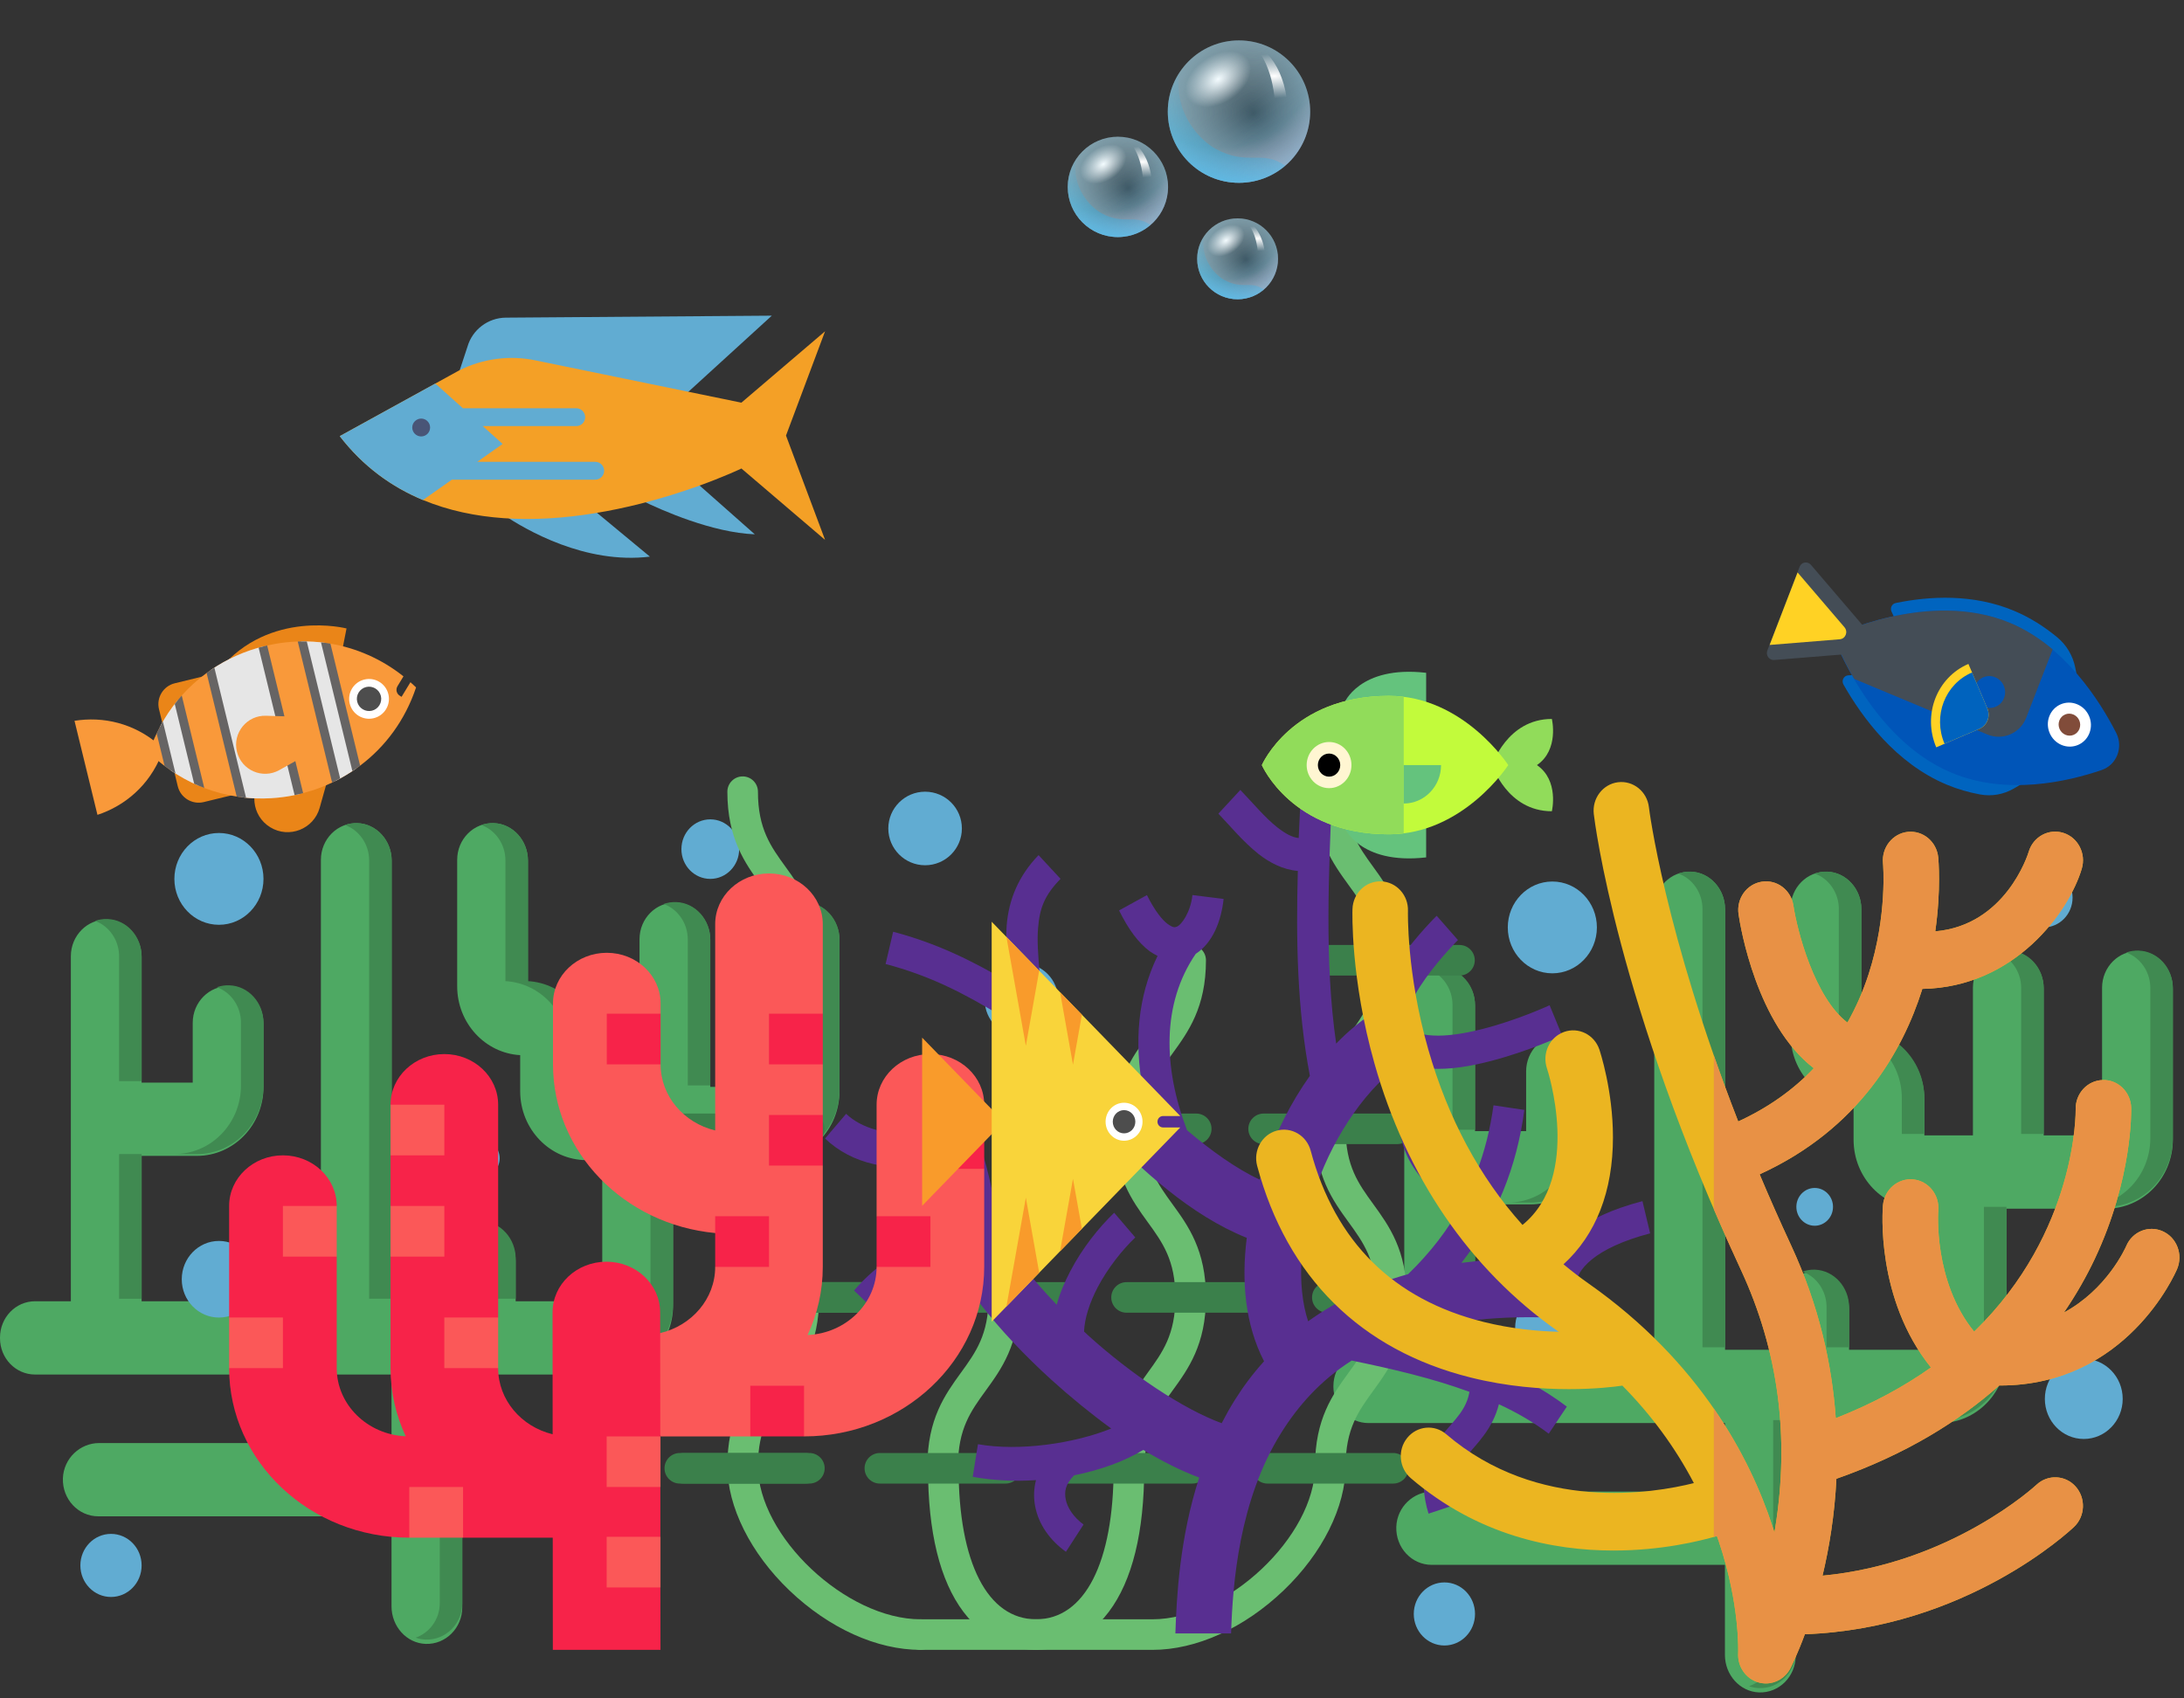 <svg width="45" height="35" viewBox="0 0 45 35" fill="none" xmlns="http://www.w3.org/2000/svg">
<rect x="0" y="0" width="45" height="35" fill="#333333" stroke="none"/>
<path d="M0 27.579C0 27.991 0.323 28.326 0.722 28.326H7.611H8.067V29.738H2.043C1.647 29.738 1.311 30.056 1.296 30.465C1.282 30.895 1.614 31.248 2.025 31.248H8.067V33.104C8.067 33.514 8.374 33.862 8.769 33.877C9.184 33.892 9.525 33.548 9.525 33.122V28.326H12.496C13.254 28.326 13.868 27.69 13.868 26.906V23.908H15.925C16.683 23.908 17.297 23.272 17.297 22.487V19.372C17.297 18.963 16.989 18.614 16.594 18.6C16.179 18.584 15.838 18.928 15.838 19.354V22.398H14.635V19.372C14.635 18.963 14.328 18.614 13.933 18.6C13.518 18.584 13.177 18.928 13.177 19.354V22.398H12.176V21.656C12.176 20.898 11.6 20.277 10.878 20.238V17.736C10.878 17.327 10.571 16.978 10.176 16.964C9.761 16.948 9.42 17.292 9.42 17.718V20.325C9.42 21.083 9.996 21.704 10.718 21.744V22.487C10.718 23.272 11.332 23.908 12.089 23.908H12.409V26.816H10.625V25.982C10.625 25.573 10.318 25.224 9.923 25.209C9.508 25.194 9.167 25.538 9.167 25.964V26.816H8.154H8.07V17.736C8.07 17.327 7.762 16.978 7.367 16.964C6.953 16.948 6.612 17.292 6.612 17.718V26.816H2.918V23.82H4.058C4.815 23.82 5.429 23.184 5.429 22.4V21.096C5.429 20.687 5.122 20.338 4.727 20.323C4.312 20.308 3.971 20.652 3.971 21.078V22.31H2.918V19.723C2.918 19.314 2.611 18.965 2.216 18.95C1.801 18.935 1.46 19.279 1.46 19.705V26.816H0.722C0.323 26.816 0 27.151 0 27.564V27.579Z" fill="#4EA963"/>
<path d="M2.918 23.783H2.454V26.764H2.918V23.783Z" fill="#408A51"/>
<path d="M14.171 19.359V22.368H14.635V19.359C14.635 18.951 14.328 18.604 13.933 18.59C13.842 18.587 13.755 18.601 13.674 18.629C13.965 18.733 14.171 19.025 14.171 19.359Z" fill="#408A51"/>
<path d="M10.161 25.934V26.764H10.625V25.934C10.625 25.527 10.318 25.18 9.923 25.165C9.832 25.162 9.745 25.177 9.664 25.205C9.955 25.308 10.161 25.601 10.161 25.934Z" fill="#408A51"/>
<path d="M7.606 17.731V26.764H7.689H8.07V17.731C8.07 17.324 7.762 16.977 7.367 16.962C7.276 16.959 7.189 16.974 7.108 17.002C7.4 17.105 7.606 17.398 7.606 17.731Z" fill="#408A51"/>
<path d="M10.414 17.731V20.219C11.136 20.259 11.712 20.877 11.712 21.63V22.368H12.176V21.63C12.176 20.877 11.6 20.259 10.878 20.219V17.731C10.878 17.324 10.571 16.977 10.176 16.962C10.085 16.959 9.998 16.974 9.917 17.002C10.208 17.105 10.414 17.398 10.414 17.731Z" fill="#408A51"/>
<path d="M13.403 26.853C13.403 27.633 12.79 28.266 12.032 28.266H12.496C13.254 28.266 13.868 27.633 13.868 26.853V23.87H13.403V26.853Z" fill="#408A51"/>
<path d="M16.594 18.59C16.503 18.587 16.416 18.601 16.335 18.629C16.627 18.733 16.832 19.025 16.832 19.359V22.457C16.832 23.238 16.218 23.87 15.461 23.87H15.925C16.683 23.87 17.297 23.238 17.297 22.457V19.359C17.297 18.951 16.989 18.604 16.594 18.59Z" fill="#408A51"/>
<path d="M4.965 21.073V22.37C4.965 23.151 4.351 23.783 3.594 23.783H4.058C4.815 23.783 5.429 23.151 5.429 22.37V21.073C5.429 20.666 5.122 20.319 4.727 20.305C4.636 20.301 4.549 20.316 4.468 20.344C4.759 20.448 4.965 20.74 4.965 21.073Z" fill="#408A51"/>
<path d="M2.454 19.707V22.281H2.918V19.707C2.918 19.3 2.611 18.953 2.216 18.939C2.125 18.935 2.038 18.95 1.957 18.978C2.248 19.081 2.454 19.374 2.454 19.707Z" fill="#408A51"/>
<path d="M9.061 33.037C9.061 33.368 8.853 33.648 8.564 33.749C8.629 33.772 8.698 33.785 8.769 33.788C9.184 33.803 9.525 33.461 9.525 33.037V28.266H9.061V33.037Z" fill="#408A51"/>
<path d="M4.511 19.058C5.018 19.058 5.429 18.634 5.429 18.112C5.429 17.59 5.018 17.166 4.511 17.166C4.004 17.166 3.593 17.59 3.593 18.112C3.593 18.634 4.004 19.058 4.511 19.058Z" fill="#61ACD2"/>
<path d="M12.661 31.997C12.943 31.997 13.171 31.762 13.171 31.471C13.171 31.181 12.943 30.945 12.661 30.945C12.379 30.945 12.15 31.181 12.15 31.471C12.15 31.762 12.379 31.997 12.661 31.997Z" fill="#61ACD2"/>
<path d="M9.917 24.26C10.126 24.26 10.295 24.085 10.295 23.87C10.295 23.656 10.126 23.481 9.917 23.481C9.708 23.481 9.539 23.656 9.539 23.87C9.539 24.085 9.708 24.26 9.917 24.26Z" fill="#61ACD2"/>
<path d="M14.635 18.112C14.964 18.112 15.23 17.837 15.23 17.499C15.23 17.16 14.964 16.885 14.635 16.885C14.306 16.885 14.04 17.16 14.04 17.499C14.04 17.837 14.306 18.112 14.635 18.112Z" fill="#61ACD2"/>
<path d="M2.287 32.91C2.636 32.91 2.918 32.619 2.918 32.26C2.918 31.901 2.636 31.61 2.287 31.61C1.939 31.61 1.656 31.901 1.656 32.26C1.656 32.619 1.939 32.91 2.287 32.91Z" fill="#61ACD2"/>
<path d="M15.461 28.654C15.904 28.654 16.263 28.284 16.263 27.828C16.263 27.372 15.904 27.002 15.461 27.002C15.018 27.002 14.659 27.372 14.659 27.828C14.659 28.284 15.018 28.654 15.461 28.654Z" fill="#61ACD2"/>
<path d="M4.511 27.152C4.935 27.152 5.278 26.799 5.278 26.363C5.278 25.927 4.935 25.573 4.511 25.573C4.088 25.573 3.745 25.927 3.745 26.363C3.745 26.799 4.088 27.152 4.511 27.152Z" fill="#61ACD2"/>
<path d="M27.474 28.579C27.474 28.991 27.797 29.326 28.196 29.326H35.085H35.541V30.738H29.516C29.121 30.738 28.784 31.056 28.77 31.465C28.756 31.895 29.087 32.248 29.499 32.248H35.541V34.104C35.541 34.514 35.848 34.862 36.243 34.877C36.658 34.892 36.999 34.548 36.999 34.122V29.326H39.97C40.727 29.326 41.341 28.69 41.341 27.906V24.908H43.399C44.156 24.908 44.77 24.272 44.77 23.487V20.372C44.77 19.963 44.463 19.614 44.068 19.6C43.653 19.584 43.312 19.928 43.312 20.354V23.398H42.109V20.372C42.109 19.963 41.802 19.614 41.406 19.6C40.992 19.584 40.651 19.928 40.651 20.354V23.398H39.65V22.656C39.65 21.898 39.074 21.277 38.352 21.238V18.736C38.352 18.327 38.045 17.978 37.65 17.964C37.235 17.948 36.894 18.292 36.894 18.718V21.325C36.894 22.083 37.469 22.704 38.192 22.744V23.487C38.192 24.272 38.806 24.908 39.563 24.908H39.883V27.816H38.099V26.982C38.099 26.573 37.792 26.224 37.397 26.209C36.982 26.194 36.641 26.538 36.641 26.964V27.816H35.627H35.544V18.736C35.544 18.327 35.236 17.978 34.841 17.964C34.426 17.948 34.085 18.292 34.085 18.718V27.816H30.392V24.82H31.531C32.289 24.82 32.903 24.184 32.903 23.4V22.096C32.903 21.687 32.596 21.338 32.2 21.323C31.786 21.308 31.445 21.652 31.445 22.078V23.31H30.392V20.723C30.392 20.314 30.085 19.965 29.689 19.95C29.275 19.935 28.934 20.279 28.934 20.705V27.816H28.196C27.797 27.816 27.474 28.151 27.474 28.564V28.579Z" fill="#4EA963"/>
<path d="M30.392 24.783H29.928V27.764H30.392V24.783Z" fill="#408A51"/>
<path d="M41.645 20.359V23.368H42.109V20.359C42.109 19.951 41.801 19.604 41.406 19.59C41.316 19.587 41.228 19.601 41.148 19.629C41.439 19.733 41.645 20.025 41.645 20.359Z" fill="#408A51"/>
<path d="M37.635 26.934V27.764H38.099V26.934C38.099 26.527 37.792 26.18 37.397 26.165C37.306 26.162 37.219 26.177 37.138 26.205C37.429 26.308 37.635 26.601 37.635 26.934Z" fill="#408A51"/>
<path d="M35.079 18.731V27.764H35.163H35.543V18.731C35.543 18.324 35.236 17.977 34.841 17.962C34.75 17.959 34.663 17.974 34.582 18.002C34.873 18.105 35.079 18.398 35.079 18.731Z" fill="#408A51"/>
<path d="M37.888 18.731V21.219C38.61 21.259 39.186 21.877 39.186 22.63V23.368H39.65V22.63C39.65 21.877 39.074 21.259 38.352 21.219V18.731C38.352 18.324 38.045 17.977 37.65 17.962C37.559 17.959 37.472 17.974 37.391 18.002C37.682 18.105 37.888 18.398 37.888 18.731Z" fill="#408A51"/>
<path d="M40.877 27.853C40.877 28.633 40.263 29.266 39.506 29.266H39.97C40.727 29.266 41.341 28.633 41.341 27.853V24.87H40.877V27.853Z" fill="#408A51"/>
<path d="M44.068 19.59C43.977 19.587 43.89 19.601 43.809 19.629C44.1 19.733 44.306 20.025 44.306 20.359V23.457C44.306 24.238 43.692 24.87 42.935 24.87H43.399C44.156 24.87 44.77 24.238 44.77 23.457V20.359C44.77 19.951 44.463 19.604 44.068 19.59Z" fill="#408A51"/>
<path d="M32.439 22.073V23.37C32.439 24.151 31.825 24.783 31.067 24.783H31.531C32.289 24.783 32.903 24.151 32.903 23.37V22.073C32.903 21.666 32.596 21.319 32.2 21.305C32.109 21.301 32.023 21.316 31.942 21.344C32.233 21.448 32.439 21.74 32.439 22.073Z" fill="#408A51"/>
<path d="M29.928 20.707V23.281H30.392V20.707C30.392 20.3 30.085 19.953 29.689 19.939C29.599 19.935 29.512 19.95 29.431 19.978C29.722 20.081 29.928 20.374 29.928 20.707Z" fill="#408A51"/>
<path d="M36.535 34.037C36.535 34.368 36.326 34.648 36.038 34.749C36.102 34.772 36.171 34.785 36.243 34.788C36.658 34.803 36.999 34.461 36.999 34.037V29.266H36.535V34.037Z" fill="#408A51"/>
<path d="M31.985 20.058C32.492 20.058 32.903 19.634 32.903 19.112C32.903 18.59 32.492 18.166 31.985 18.166C31.478 18.166 31.067 18.59 31.067 19.112C31.067 19.634 31.478 20.058 31.985 20.058Z" fill="#61ACD2"/>
<path d="M40.135 32.997C40.416 32.997 40.645 32.762 40.645 32.471C40.645 32.181 40.416 31.945 40.135 31.945C39.853 31.945 39.624 32.181 39.624 32.471C39.624 32.762 39.853 32.997 40.135 32.997Z" fill="#61ACD2"/>
<path d="M37.391 25.26C37.599 25.26 37.768 25.085 37.768 24.87C37.768 24.656 37.599 24.481 37.391 24.481C37.182 24.481 37.013 24.656 37.013 24.87C37.013 25.085 37.182 25.26 37.391 25.26Z" fill="#61ACD2"/>
<path d="M42.109 19.112C42.438 19.112 42.704 18.837 42.704 18.499C42.704 18.16 42.438 17.885 42.109 17.885C41.78 17.885 41.514 18.16 41.514 18.499C41.514 18.837 41.78 19.112 42.109 19.112Z" fill="#61ACD2"/>
<path d="M29.761 33.91C30.11 33.91 30.392 33.619 30.392 33.26C30.392 32.901 30.11 32.61 29.761 32.61C29.413 32.61 29.13 32.901 29.13 33.26C29.13 33.619 29.413 33.91 29.761 33.91Z" fill="#61ACD2"/>
<path d="M42.935 29.654C43.378 29.654 43.737 29.284 43.737 28.828C43.737 28.372 43.378 28.002 42.935 28.002C42.492 28.002 42.133 28.372 42.133 28.828C42.133 29.284 42.492 29.654 42.935 29.654Z" fill="#61ACD2"/>
<path d="M31.985 28.152C32.408 28.152 32.752 27.799 32.752 27.363C32.752 26.927 32.408 26.573 31.985 26.573C31.562 26.573 31.219 26.927 31.219 27.363C31.219 27.799 31.562 28.152 31.985 28.152Z" fill="#61ACD2"/>
<path d="M42.759 13.756C42.71 13.512 42.58 13.293 42.391 13.136C42.127 12.917 41.83 12.726 41.496 12.586C40.656 12.235 39.762 12.282 39.059 12.427C38.981 12.443 38.94 12.53 38.974 12.604L39.547 13.852L38.084 13.917C37.991 13.921 37.937 14.024 37.983 14.106C38.374 14.796 39.067 15.733 40.111 16.17C40.337 16.264 40.568 16.33 40.798 16.372C41.037 16.416 41.282 16.373 41.492 16.251L43.076 15.328L42.759 13.756Z" fill="#0064BF"/>
<path d="M43.602 15.101C43.257 14.425 42.541 13.309 41.408 12.836C39.73 12.135 37.772 13.111 37.772 13.111C37.772 13.111 38.534 15.225 40.212 15.925C41.345 16.399 42.606 16.108 43.305 15.868C43.614 15.762 43.755 15.4 43.602 15.101Z" fill="#0055B8"/>
<path d="M41.415 12.836C39.736 12.135 37.778 13.111 37.778 13.111C37.778 13.111 37.917 13.496 38.206 13.991L40.945 15.135C41.264 15.268 41.624 15.114 41.749 14.79L42.294 13.382C42.035 13.164 41.743 12.973 41.415 12.836ZM40.876 14.565C40.711 14.495 40.63 14.303 40.694 14.136C40.759 13.968 40.946 13.888 41.111 13.957C41.276 14.026 41.357 14.218 41.292 14.385C41.227 14.553 41.041 14.633 40.876 14.565Z" fill="#444D56"/>
<path d="M42.477 15.352C42.705 15.447 42.963 15.338 43.052 15.106C43.141 14.875 43.029 14.61 42.8 14.514C42.572 14.418 42.315 14.528 42.225 14.76C42.136 14.991 42.249 15.256 42.477 15.352Z" fill="white"/>
<path d="M42.558 15.143C42.672 15.191 42.801 15.136 42.846 15.02C42.891 14.904 42.834 14.772 42.72 14.724C42.606 14.676 42.477 14.731 42.432 14.847C42.387 14.963 42.444 15.095 42.558 15.143Z" fill="#814C3A"/>
<path d="M38.358 12.862L37.313 11.64C37.244 11.56 37.119 11.581 37.081 11.678L36.415 13.406C36.377 13.504 36.454 13.609 36.557 13.601L38.122 13.474C38.418 13.45 38.556 13.093 38.358 12.862Z" fill="#444D56"/>
<path d="M38.003 12.925L37.038 11.797L36.462 13.291L37.907 13.174C38.028 13.164 38.084 13.019 38.003 12.925Z" fill="#FFD224"/>
<path d="M40.948 14.599L40.558 13.682C39.907 13.961 39.61 14.73 39.895 15.401L40.785 15.02C40.945 14.952 41.018 14.763 40.948 14.599Z" fill="#FFD224"/>
<path d="M40.947 14.598L40.633 13.858C40.076 14.096 39.822 14.753 40.066 15.327L40.784 15.02C40.944 14.951 41.017 14.762 40.947 14.598Z" fill="#0063BE"/>
<g clip-path="url(#clip0_88_39)">
<path d="M21.047 21.363C20.629 21.363 20.289 21.023 20.289 20.605C20.289 20.186 20.629 19.847 21.047 19.847C21.466 19.847 21.805 20.186 21.805 20.605C21.805 21.023 21.466 21.363 21.047 21.363Z" fill="#61ACD2"/>
<path d="M19.061 17.831C18.643 17.831 18.303 17.491 18.303 17.073C18.303 16.654 18.643 16.315 19.061 16.315C19.48 16.315 19.819 16.654 19.819 17.073C19.819 17.491 19.48 17.831 19.061 17.831Z" fill="#61ACD2"/>
<path d="M19.424 30.526C19.598 30.526 19.739 30.385 19.739 30.211C19.739 29.445 20.003 29.081 20.309 28.659C20.633 28.213 21 27.708 21 26.737C21 25.767 20.633 25.261 20.309 24.815C20.003 24.394 19.739 24.029 19.739 23.263C19.739 23.089 19.598 22.948 19.424 22.948C19.25 22.948 19.109 23.089 19.109 23.263C19.109 24.234 19.476 24.739 19.799 25.185C20.105 25.607 20.369 25.971 20.369 26.737C20.369 27.503 20.105 27.867 19.799 28.289C19.476 28.735 19.109 29.24 19.109 30.211C19.109 30.385 19.25 30.526 19.424 30.526Z" fill="#6ABE71"/>
<path d="M23.273 30.526C23.447 30.526 23.588 30.385 23.588 30.211C23.588 29.445 23.852 29.081 24.158 28.659C24.482 28.213 24.848 27.708 24.848 26.737C24.848 25.766 24.482 25.261 24.158 24.815C23.852 24.394 23.588 24.029 23.588 23.263C23.588 22.497 23.852 22.133 24.158 21.711C24.482 21.265 24.848 20.76 24.848 19.789C24.848 19.615 24.707 19.474 24.533 19.474C24.359 19.474 24.218 19.615 24.218 19.789C24.218 20.555 23.954 20.92 23.648 21.341C23.325 21.787 22.958 22.292 22.958 23.263C22.958 24.234 23.325 24.739 23.648 25.185C23.954 25.607 24.218 25.971 24.218 26.737C24.218 27.503 23.954 27.867 23.648 28.289C23.325 28.735 22.958 29.24 22.958 30.211C22.958 30.385 23.099 30.526 23.273 30.526Z" fill="#6ABE71"/>
<path d="M27.411 30.526C27.585 30.526 27.726 30.385 27.726 30.211C27.726 29.445 27.99 29.081 28.296 28.659C28.62 28.213 28.986 27.708 28.986 26.737C28.986 25.766 28.619 25.261 28.296 24.815C27.99 24.394 27.726 24.029 27.726 23.263C27.726 22.497 27.99 22.133 28.296 21.711C28.62 21.265 28.986 20.76 28.986 19.789C28.986 18.818 28.619 18.313 28.296 17.867C27.99 17.445 27.726 17.081 27.726 16.315C27.726 16.141 27.585 16 27.411 16C27.237 16 27.096 16.141 27.096 16.315C27.096 17.286 27.462 17.791 27.786 18.237C28.092 18.659 28.356 19.023 28.356 19.789C28.356 20.555 28.092 20.919 27.786 21.341C27.462 21.787 27.096 22.292 27.096 23.263C27.096 24.234 27.462 24.739 27.786 25.185C28.092 25.607 28.356 25.971 28.356 26.737C28.356 27.503 28.092 27.867 27.786 28.289C27.462 28.735 27.096 29.24 27.096 30.211C27.096 30.385 27.237 30.526 27.411 30.526Z" fill="#6ABE71"/>
<path d="M18.968 34H23.746C24.648 34 25.632 33.554 26.446 32.777C27.247 32.011 27.726 31.052 27.726 30.211C27.726 30.037 27.585 29.896 27.411 29.896C27.237 29.896 27.096 30.037 27.096 30.211C27.096 31.658 25.28 33.37 23.746 33.37H18.968C18.794 33.37 18.652 33.511 18.652 33.685C18.652 33.859 18.794 34 18.968 34Z" fill="#6ABE71"/>
<path d="M15.302 30.526C15.476 30.526 15.617 30.385 15.617 30.211C15.617 29.445 15.882 29.081 16.188 28.659C16.511 28.213 16.878 27.708 16.878 26.737C16.878 25.766 16.511 25.261 16.188 24.815C15.882 24.394 15.617 24.029 15.617 23.263C15.617 22.497 15.882 22.133 16.188 21.711C16.511 21.265 16.878 20.76 16.878 19.789C16.878 18.818 16.511 18.313 16.188 17.867C15.882 17.445 15.617 17.081 15.617 16.315C15.617 16.141 15.476 16 15.302 16C15.128 16 14.987 16.141 14.987 16.315C14.987 17.286 15.354 17.791 15.678 18.237C15.983 18.659 16.248 19.023 16.248 19.789C16.248 20.555 15.983 20.919 15.678 21.341C15.354 21.787 14.987 22.292 14.987 23.263C14.987 24.234 15.354 24.739 15.678 25.185C15.983 25.607 16.248 25.971 16.248 26.737C16.248 27.503 15.983 27.867 15.678 28.289C15.354 28.735 14.987 29.24 14.987 30.211C14.987 30.385 15.128 30.526 15.302 30.526Z" fill="#6ABE71"/>
<path d="M18.968 34C19.142 34 19.283 33.859 19.283 33.685C19.283 33.511 19.142 33.37 18.968 33.37C17.433 33.37 15.617 31.657 15.617 30.211C15.617 30.037 15.476 29.896 15.302 29.896C15.128 29.896 14.987 30.037 14.987 30.211C14.987 31.052 15.466 32.011 16.267 32.777C17.081 33.554 18.066 34 18.968 34Z" fill="#6ABE71"/>
<path d="M21.349 34C21.523 34 21.664 33.859 21.664 33.685C21.664 33.511 21.523 33.37 21.349 33.37C20.348 33.37 19.751 32.204 19.751 30.251C19.751 30.077 19.61 29.936 19.436 29.936C19.262 29.936 19.121 30.077 19.121 30.251C19.121 31.577 19.367 32.575 19.851 33.217C20.365 33.898 21.01 34 21.349 34Z" fill="#6ABE71"/>
<path d="M21.349 34C21.687 34 22.332 33.898 22.846 33.217C23.33 32.575 23.576 31.577 23.576 30.251C23.576 30.077 23.435 29.936 23.261 29.936C23.087 29.936 22.946 30.077 22.946 30.251C22.946 32.204 22.349 33.37 21.349 33.37C21.174 33.37 21.033 33.511 21.033 33.685C21.033 33.859 21.174 34 21.349 34Z" fill="#6ABE71"/>
<path d="M26.116 30.573H28.706C28.88 30.573 29.021 30.432 29.021 30.258C29.021 30.084 28.88 29.943 28.706 29.943H26.116C25.942 29.943 25.8 30.084 25.8 30.258C25.8 30.432 25.942 30.573 26.116 30.573Z" fill="#3B804B"/>
<path d="M27.349 27.052H29.993C30.167 27.052 30.308 26.911 30.308 26.737C30.308 26.563 30.167 26.422 29.993 26.422H27.349C27.175 26.422 27.034 26.563 27.034 26.737C27.034 26.911 27.175 27.052 27.349 27.052Z" fill="#3B804B"/>
<path d="M26.036 23.578H28.785C28.959 23.578 29.101 23.437 29.101 23.263C29.101 23.089 28.959 22.948 28.785 22.948H26.036C25.862 22.948 25.721 23.089 25.721 23.263C25.721 23.437 25.862 23.578 26.036 23.578Z" fill="#3B804B"/>
<path d="M27.27 20.104H30.072C30.246 20.104 30.387 19.963 30.387 19.789C30.387 19.615 30.246 19.474 30.072 19.474H27.27C27.096 19.474 26.955 19.615 26.955 19.789C26.955 19.963 27.096 20.104 27.27 20.104Z" fill="#3B804B"/>
<path d="M18.129 30.573H20.719C20.893 30.573 21.034 30.432 21.034 30.258C21.034 30.084 20.893 29.943 20.719 29.943H18.129C17.955 29.943 17.814 30.084 17.814 30.258C17.814 30.432 17.955 30.573 18.129 30.573Z" fill="#3B804B"/>
<path d="M19.363 27.052H22.006C22.18 27.052 22.321 26.911 22.321 26.737C22.321 26.563 22.18 26.422 22.006 26.422H19.363C19.189 26.422 19.048 26.563 19.048 26.737C19.048 26.911 19.189 27.052 19.363 27.052Z" fill="#3B804B"/>
<path d="M21.978 30.573H24.568C24.742 30.573 24.883 30.432 24.883 30.258C24.883 30.084 24.742 29.943 24.568 29.943H21.978C21.804 29.943 21.663 30.084 21.663 30.258C21.663 30.432 21.804 30.573 21.978 30.573Z" fill="#3B804B"/>
<path d="M23.212 27.052H25.855C26.029 27.052 26.17 26.911 26.17 26.737C26.17 26.563 26.029 26.422 25.855 26.422H23.212C23.038 26.422 22.897 26.563 22.897 26.737C22.897 26.911 23.038 27.052 23.212 27.052Z" fill="#3B804B"/>
<path d="M21.898 23.578H24.648C24.822 23.578 24.963 23.437 24.963 23.263C24.963 23.089 24.822 22.948 24.648 22.948H21.898C21.724 22.948 21.583 23.089 21.583 23.263C21.583 23.437 21.724 23.578 21.898 23.578Z" fill="#3B804B"/>
<path d="M14.007 30.573H16.597C16.771 30.573 16.913 30.432 16.913 30.258C16.913 30.084 16.771 29.943 16.597 29.943H14.007C13.833 29.943 13.692 30.084 13.692 30.258C13.692 30.432 13.833 30.573 14.007 30.573Z" fill="#3B804B"/>
<path d="M15.241 27.052H17.884C18.058 27.052 18.199 26.911 18.199 26.737C18.199 26.563 18.058 26.422 17.884 26.422H15.241C15.067 26.422 14.926 26.563 14.926 26.737C14.926 26.911 15.067 27.052 15.241 27.052Z" fill="#3B804B"/>
<path d="M13.928 23.578H16.677C16.851 23.578 16.992 23.437 16.992 23.263C16.992 23.089 16.851 22.948 16.677 22.948H13.928C13.754 22.948 13.613 23.089 13.613 23.263C13.613 23.437 13.754 23.578 13.928 23.578Z" fill="#3B804B"/>
<path d="M14.087 30.573H16.677C16.851 30.573 16.992 30.432 16.992 30.258C16.992 30.084 16.851 29.943 16.677 29.943H14.087C13.913 29.943 13.772 30.084 13.772 30.258C13.772 30.432 13.913 30.573 14.087 30.573Z" fill="#3B804B"/>
<path d="M15.321 27.052H17.964C18.138 27.052 18.279 26.911 18.279 26.737C18.279 26.563 18.138 26.422 17.964 26.422H15.321C15.147 26.422 15.006 26.563 15.006 26.737C15.006 26.911 15.147 27.052 15.321 27.052Z" fill="#3B804B"/>
</g>
<path d="M25.528 3.767C26.338 3.767 26.995 3.11 26.995 2.3C26.995 1.49 26.338 0.833 25.528 0.833C24.718 0.833 24.062 1.49 24.062 2.3C24.062 3.11 24.718 3.767 25.528 3.767Z" fill="url(#paint0_linear_88_39)"/>
<path d="M25.528 3.767C26.338 3.767 26.995 3.11 26.995 2.3C26.995 1.49 26.338 0.833 25.528 0.833C24.718 0.833 24.062 1.49 24.062 2.3C24.062 3.11 24.718 3.767 25.528 3.767Z" fill="url(#paint1_radial_88_39)"/>
<path d="M25.528 3.767C26.338 3.767 26.995 3.11 26.995 2.3C26.995 1.49 26.338 0.833 25.528 0.833C24.718 0.833 24.062 1.49 24.062 2.3C24.062 3.11 24.718 3.767 25.528 3.767Z" fill="url(#paint2_radial_88_39)"/>
<path d="M25.845 1.143C26.01 1.395 25.81 1.818 25.398 2.087C24.987 2.355 24.52 2.372 24.355 2.12C24.19 1.868 24.39 1.445 24.802 1.177C25.213 0.908 25.68 0.892 25.845 1.143Z" fill="url(#paint3_radial_88_39)"/>
<path d="M25.528 3.767C26.338 3.767 26.995 3.11 26.995 2.3C26.995 1.49 26.338 0.833 25.528 0.833C24.718 0.833 24.062 1.49 24.062 2.3C24.062 3.11 24.718 3.767 25.528 3.767Z" fill="url(#paint4_radial_88_39)"/>
<path d="M25.058 3.073C24.697 2.882 24.165 2.285 24.307 1.487C24.152 1.72 24.06 1.998 24.06 2.3C24.06 3.11 24.717 3.767 25.527 3.767C25.89 3.767 26.223 3.633 26.48 3.415C25.995 3.075 25.725 3.428 25.058 3.073Z" fill="url(#paint5_linear_88_39)"/>
<path d="M25.575 0.835C25.597 0.837 25.617 0.84 25.638 0.845C25.673 0.855 25.708 0.87 25.742 0.888C25.807 0.927 25.862 0.978 25.912 1.035C26.008 1.15 26.077 1.285 26.128 1.425C26.155 1.495 26.177 1.567 26.195 1.638C26.213 1.71 26.228 1.783 26.24 1.857C26.252 1.93 26.26 2.003 26.267 2.078C26.272 2.152 26.275 2.227 26.275 2.302C26.275 2.377 26.272 2.45 26.267 2.525C26.26 2.598 26.253 2.673 26.24 2.747C26.228 2.82 26.213 2.893 26.195 2.965C26.177 3.037 26.155 3.108 26.128 3.178C26.077 3.317 26.007 3.452 25.912 3.568C25.863 3.625 25.807 3.677 25.742 3.715C25.71 3.733 25.675 3.748 25.638 3.758C25.618 3.763 25.597 3.767 25.577 3.768C26.107 3.732 26.528 3.09 26.528 2.303C26.528 1.513 26.105 0.872 25.575 0.835Z" fill="url(#paint6_radial_88_39)"/>
<path d="M23.033 4.885C23.604 4.885 24.067 4.422 24.067 3.852C24.067 3.281 23.604 2.818 23.033 2.818C22.463 2.818 22 3.281 22 3.852C22 4.422 22.463 4.885 23.033 4.885Z" fill="url(#paint7_linear_88_39)"/>
<path d="M23.033 4.885C23.604 4.885 24.067 4.422 24.067 3.852C24.067 3.281 23.604 2.818 23.033 2.818C22.463 2.818 22 3.281 22 3.852C22 4.422 22.463 4.885 23.033 4.885Z" fill="url(#paint8_radial_88_39)"/>
<path d="M23.033 4.885C23.604 4.885 24.067 4.422 24.067 3.852C24.067 3.281 23.604 2.818 23.033 2.818C22.463 2.818 22 3.281 22 3.852C22 4.422 22.463 4.885 23.033 4.885Z" fill="url(#paint9_radial_88_39)"/>
<path d="M23.257 3.038C23.373 3.215 23.232 3.513 22.942 3.703C22.652 3.893 22.322 3.903 22.207 3.727C22.09 3.55 22.232 3.252 22.522 3.062C22.812 2.872 23.14 2.862 23.257 3.038Z" fill="url(#paint10_radial_88_39)"/>
<path d="M23.033 4.885C23.604 4.885 24.067 4.422 24.067 3.852C24.067 3.281 23.604 2.818 23.033 2.818C22.463 2.818 22 3.281 22 3.852C22 4.422 22.463 4.885 23.033 4.885Z" fill="url(#paint11_radial_88_39)"/>
<path d="M22.702 4.397C22.447 4.262 22.073 3.842 22.173 3.278C22.063 3.443 22 3.64 22 3.852C22 4.422 22.463 4.885 23.033 4.885C23.29 4.885 23.525 4.792 23.705 4.637C23.363 4.398 23.172 4.647 22.702 4.397Z" fill="url(#paint12_linear_88_39)"/>
<path d="M23.067 2.82C23.082 2.822 23.097 2.823 23.11 2.827C23.135 2.833 23.16 2.845 23.182 2.857C23.227 2.883 23.267 2.92 23.302 2.96C23.37 3.042 23.418 3.137 23.455 3.235C23.473 3.283 23.49 3.335 23.502 3.385C23.515 3.435 23.525 3.487 23.533 3.538C23.542 3.59 23.547 3.642 23.552 3.695C23.555 3.747 23.557 3.8 23.558 3.852C23.558 3.903 23.557 3.957 23.552 4.008C23.547 4.06 23.542 4.113 23.533 4.165C23.525 4.217 23.513 4.268 23.502 4.318C23.488 4.37 23.473 4.42 23.455 4.468C23.418 4.567 23.37 4.662 23.302 4.743C23.267 4.783 23.228 4.82 23.182 4.847C23.158 4.86 23.135 4.87 23.11 4.877C23.095 4.88 23.082 4.883 23.067 4.883C23.44 4.857 23.738 4.405 23.738 3.852C23.738 3.298 23.44 2.847 23.067 2.82Z" fill="url(#paint13_radial_88_39)"/>
<path d="M25.5 6.167C25.96 6.167 26.333 5.793 26.333 5.333C26.333 4.873 25.96 4.5 25.5 4.5C25.04 4.5 24.667 4.873 24.667 5.333C24.667 5.793 25.04 6.167 25.5 6.167Z" fill="url(#paint14_linear_88_39)"/>
<path d="M25.5 6.167C25.96 6.167 26.333 5.793 26.333 5.333C26.333 4.873 25.96 4.5 25.5 4.5C25.04 4.5 24.667 4.873 24.667 5.333C24.667 5.793 25.04 6.167 25.5 6.167Z" fill="url(#paint15_radial_88_39)"/>
<path d="M25.5 6.167C25.96 6.167 26.333 5.793 26.333 5.333C26.333 4.873 25.96 4.5 25.5 4.5C25.04 4.5 24.667 4.873 24.667 5.333C24.667 5.793 25.04 6.167 25.5 6.167Z" fill="url(#paint16_radial_88_39)"/>
<path d="M25.68 4.677C25.773 4.82 25.66 5.06 25.427 5.213C25.193 5.367 24.927 5.375 24.833 5.232C24.74 5.088 24.853 4.848 25.087 4.695C25.32 4.542 25.587 4.533 25.68 4.677Z" fill="url(#paint17_radial_88_39)"/>
<path d="M25.5 6.167C25.96 6.167 26.333 5.793 26.333 5.333C26.333 4.873 25.96 4.5 25.5 4.5C25.04 4.5 24.667 4.873 24.667 5.333C24.667 5.793 25.04 6.167 25.5 6.167Z" fill="url(#paint18_radial_88_39)"/>
<path d="M25.233 5.773C25.028 5.665 24.727 5.325 24.807 4.872C24.718 5.003 24.667 5.163 24.667 5.333C24.667 5.793 25.04 6.167 25.5 6.167C25.707 6.167 25.897 6.092 26.042 5.967C25.765 5.773 25.612 5.975 25.233 5.773Z" fill="url(#paint19_linear_88_39)"/>
<path d="M25.527 4.502C25.538 4.503 25.55 4.505 25.562 4.508C25.582 4.515 25.602 4.523 25.62 4.533C25.657 4.555 25.688 4.585 25.717 4.617C25.772 4.682 25.81 4.758 25.84 4.838C25.855 4.878 25.868 4.918 25.878 4.96C25.888 5.002 25.897 5.042 25.903 5.083C25.91 5.125 25.915 5.167 25.918 5.208C25.922 5.25 25.923 5.293 25.923 5.335C25.923 5.377 25.922 5.42 25.918 5.462C25.915 5.503 25.91 5.545 25.903 5.587C25.897 5.628 25.888 5.67 25.878 5.71C25.868 5.752 25.855 5.792 25.84 5.832C25.81 5.91 25.772 5.987 25.717 6.053C25.688 6.085 25.657 6.115 25.62 6.137C25.602 6.147 25.582 6.155 25.562 6.162C25.55 6.165 25.538 6.167 25.527 6.168C25.828 6.147 26.068 5.783 26.068 5.337C26.068 4.887 25.828 4.522 25.527 4.502Z" fill="url(#paint20_radial_88_39)"/>
<path d="M26.809 16.147C26.795 16.52 26.777 16.895 26.759 17.27C26.623 17.256 26.483 17.179 26.318 17.05C26.07 16.856 25.815 16.548 25.556 16.279L25.104 16.768C25.334 17.006 25.603 17.338 25.93 17.598C26.156 17.776 26.436 17.923 26.741 17.948C26.702 19.372 26.727 20.792 26.989 22.171C26.598 22.718 26.285 23.348 26.055 24.001C26.02 24.104 25.987 24.206 25.951 24.309C25.47 24.081 24.957 23.716 24.458 23.291C23.966 22 23.934 20.686 24.637 19.657C24.989 19.429 25.162 18.982 25.212 18.525L24.569 18.445C24.533 18.8 24.34 19.064 24.25 19.095C24.243 19.099 24.235 19.099 24.228 19.102L24.225 19.099C24.225 19.102 24.221 19.102 24.221 19.106C24.185 19.114 24.146 19.102 24.06 19.042C23.952 18.963 23.797 18.777 23.632 18.446L23.058 18.762C23.252 19.156 23.456 19.429 23.69 19.604C23.744 19.642 23.797 19.672 23.851 19.699C23.439 20.538 23.37 21.487 23.546 22.433C23.514 22.402 23.485 22.368 23.453 22.338C22.566 21.407 21.898 20.507 21.421 20.056C21.389 19.68 21.367 19.376 21.389 19.125C21.421 18.718 21.521 18.45 21.852 18.111L21.399 17.622C20.983 18.053 20.786 18.539 20.742 19.068C20.717 19.421 20.746 19.816 20.789 20.245C20.024 19.794 19.305 19.44 18.403 19.201L18.247 19.866C19.149 20.105 19.837 20.454 20.642 20.944C20.89 21.176 21.694 22.201 22.645 23.2C23.514 24.111 24.541 25.049 25.689 25.509C25.575 26.409 25.657 27.301 26.045 28.053C25.815 28.307 25.614 28.577 25.438 28.858C25.341 29.014 25.255 29.169 25.172 29.329C24.375 29.036 23.302 28.319 22.415 27.514C22.39 27.491 22.365 27.464 22.336 27.441C22.347 27.168 22.451 26.845 22.616 26.53C22.825 26.131 23.126 25.755 23.392 25.501L22.957 24.992C22.638 25.3 22.3 25.721 22.053 26.196C21.938 26.416 21.837 26.648 21.773 26.887C21.518 26.621 21.288 26.359 21.102 26.12C20.768 25.687 20.577 25.277 20.563 25.189C20.301 23.724 20.179 23.249 19.126 21.738L18.201 22.459C18.459 22.828 18.647 23.109 18.791 23.34C18.294 23.397 17.749 23.257 17.434 22.953L17 23.462C17.558 23.997 18.383 24.157 19.116 23.978C19.252 24.335 19.305 24.707 19.432 25.417C19.442 25.474 19.455 25.527 19.47 25.584H19.433C18.718 25.615 18.085 26.025 17.597 26.595L18.075 27.054C18.58 26.465 19.118 26.15 19.786 26.287C19.906 26.484 20.05 26.678 20.211 26.887C20.602 27.392 21.105 27.927 21.665 28.436C22.056 28.789 22.473 29.131 22.896 29.439C22.135 29.746 21.008 29.913 20.15 29.762L20.042 30.434C20.459 30.51 20.904 30.532 21.346 30.502C21.299 30.68 21.295 30.867 21.328 31.037C21.399 31.421 21.64 31.747 21.963 31.979L22.326 31.417C22.117 31.265 21.992 31.068 21.959 30.901C21.927 30.734 21.952 30.586 22.132 30.403C22.66 30.297 23.155 30.122 23.557 29.879C23.941 30.111 24.329 30.308 24.709 30.449C24.307 31.687 24.243 32.902 24.218 33.661H25.366C25.399 32.625 25.531 30.916 26.397 29.53C26.748 28.968 27.208 28.448 27.851 28.038C28.698 28.212 29.523 28.406 30.277 28.683C30.213 29.048 29.994 29.234 29.732 29.553C29.595 29.724 29.448 29.932 29.38 30.21C29.308 30.487 29.319 30.817 29.434 31.193L30.051 30.988C29.961 30.7 29.968 30.525 30.001 30.388C30.037 30.251 30.108 30.137 30.223 30.001C30.417 29.762 30.755 29.454 30.884 28.938C31.25 29.108 31.595 29.306 31.911 29.545L32.284 28.987C31.279 28.227 30.076 27.84 28.838 27.555C29.649 27.259 30.665 27.107 31.957 27.153C32.151 27.59 32.535 27.977 33.006 28.292L33.354 27.715C32.733 27.297 32.438 26.807 32.467 26.477C32.485 26.31 32.571 26.139 32.805 25.949C33.041 25.759 33.429 25.566 34 25.417L33.842 24.753C33.217 24.916 32.751 25.133 32.41 25.406C32.223 25.562 32.069 25.74 31.972 25.934C31.796 25.93 31.634 25.926 31.473 25.93C30.992 25.934 30.539 25.968 30.112 26.025C30.823 25.114 31.254 24.054 31.408 22.873L30.773 22.778C30.704 23.272 30.59 23.735 30.417 24.176C30.22 24.153 30.044 24.066 29.893 23.94C29.685 23.762 29.538 23.5 29.495 23.268L28.859 23.405C28.938 23.811 29.161 24.195 29.488 24.472C29.667 24.624 29.89 24.745 30.123 24.81C29.843 25.334 29.473 25.812 29.014 26.257C28.206 26.481 27.524 26.819 26.953 27.229C26.712 26.496 26.773 25.444 27.129 24.426C27.509 23.348 28.202 22.368 28.92 21.893C29.096 21.973 29.294 22.011 29.484 22.023C29.879 22.045 30.299 21.973 30.694 21.871C31.487 21.669 32.187 21.343 32.187 21.343L31.929 20.716C31.929 20.716 31.265 21.024 30.543 21.206C30.184 21.297 29.811 21.358 29.52 21.339C29.233 21.324 29.071 21.244 28.996 21.123C28.967 21.073 28.953 20.978 29.017 20.796C29.082 20.61 29.218 20.378 29.373 20.162C29.678 19.733 30.04 19.372 30.04 19.372L29.602 18.872C29.602 18.872 29.204 19.262 28.856 19.752C28.68 19.999 28.515 20.268 28.414 20.557C28.382 20.648 28.357 20.743 28.342 20.842C28.052 21.024 27.779 21.248 27.531 21.506C27.287 19.816 27.377 18.008 27.452 16.178L26.809 16.147Z" fill="#582F91"/>
<path d="M44.562 25.374C44.273 25.244 43.936 25.379 43.81 25.678C43.788 25.727 43.411 26.571 42.525 27.049C42.789 26.664 42.998 26.288 43.162 25.941C43.942 24.287 43.913 22.888 43.912 22.829C43.903 22.504 43.64 22.246 43.324 22.257C43.008 22.266 42.76 22.537 42.768 22.862C42.769 22.896 42.801 25.381 40.676 27.442C39.831 26.404 39.935 24.965 39.937 24.944C39.964 24.621 39.733 24.335 39.419 24.305C39.104 24.276 38.826 24.514 38.797 24.839C38.79 24.92 38.643 26.762 39.786 28.181C39.239 28.569 38.591 28.925 37.825 29.226C37.747 28.122 37.483 26.91 36.903 25.661C36.67 25.159 36.454 24.671 36.256 24.2C38.309 23.264 39.209 21.644 39.602 20.4C39.604 20.393 39.606 20.386 39.608 20.379C41.52 20.346 42.633 18.782 42.894 17.901C42.986 17.589 42.816 17.259 42.514 17.164C42.211 17.069 41.892 17.243 41.8 17.554C41.78 17.622 41.318 19.068 39.875 19.193C39.998 18.326 39.939 17.705 39.936 17.668C39.903 17.345 39.624 17.111 39.309 17.143C38.996 17.176 38.767 17.465 38.798 17.788C38.799 17.799 38.894 18.863 38.502 20.075C38.386 20.433 38.239 20.765 38.065 21.073C37.386 20.557 37.03 19.178 36.952 18.662C36.904 18.341 36.613 18.12 36.3 18.17C35.988 18.219 35.774 18.52 35.822 18.841C35.861 19.107 36.195 21.108 37.372 22.014C36.944 22.465 36.424 22.831 35.815 23.111C34.294 19.206 33.978 16.665 33.975 16.635C33.937 16.312 33.653 16.082 33.339 16.12C33.025 16.159 32.802 16.453 32.839 16.776C32.858 16.932 33.315 20.664 35.871 26.17C36.641 27.828 36.879 29.614 36.578 31.48C36.572 31.514 36.567 31.547 36.561 31.58C36.547 31.534 36.532 31.487 36.516 31.44C36.061 30.058 35.036 28.071 32.734 26.452C32.554 26.326 32.382 26.193 32.215 26.054C32.884 25.445 33.234 24.552 33.234 23.435C33.234 22.468 32.965 21.662 32.954 21.628C32.85 21.321 32.524 21.159 32.226 21.266C31.927 21.373 31.77 21.709 31.874 22.016C31.882 22.04 32.606 24.239 31.37 25.243C30.487 24.26 29.836 23.049 29.428 21.624C28.977 20.046 29.01 18.784 29.01 18.773C29.021 18.448 28.774 18.175 28.458 18.163C28.142 18.151 27.878 18.407 27.867 18.732C27.865 18.79 27.825 20.163 28.32 21.916C28.978 24.249 30.281 26.154 32.089 27.426C32.098 27.432 32.107 27.439 32.116 27.445C31.669 27.434 31.132 27.382 30.573 27.243C28.708 26.779 27.508 25.591 27.006 23.713C26.922 23.399 26.607 23.215 26.302 23.301C25.998 23.387 25.819 23.712 25.903 24.026C26.515 26.316 28.037 27.824 30.304 28.388C31.055 28.575 31.766 28.627 32.327 28.627C32.869 28.627 33.27 28.578 33.428 28.555C34.027 29.162 34.519 29.833 34.901 30.563C34.069 30.773 31.689 31.174 29.799 29.556C29.557 29.348 29.196 29.382 28.994 29.633C28.792 29.883 28.826 30.254 29.069 30.462C30.45 31.645 32.002 31.953 33.245 31.953C34.227 31.953 35.015 31.761 35.376 31.655C35.389 31.693 35.403 31.73 35.416 31.768C35.856 33.075 35.814 34.062 35.814 34.069C35.799 34.346 35.972 34.596 36.231 34.67C36.282 34.685 36.334 34.692 36.385 34.692C36.592 34.692 36.789 34.575 36.89 34.379C36.91 34.339 37.035 34.091 37.188 33.678C40.498 33.557 42.638 31.557 42.735 31.465C42.966 31.245 42.98 30.873 42.767 30.634C42.554 30.395 42.192 30.38 41.959 30.599C41.94 30.617 40.205 32.222 37.552 32.471C37.688 31.902 37.801 31.226 37.838 30.474C39.276 29.968 40.366 29.285 41.193 28.552C41.198 28.552 41.203 28.552 41.208 28.552C43.813 28.552 44.816 26.249 44.858 26.151C44.984 25.852 44.852 25.504 44.562 25.374Z" fill="#EBB521"/>
<path d="M44.562 25.374C44.273 25.244 43.936 25.379 43.81 25.678C43.788 25.727 43.411 26.571 42.525 27.049C42.789 26.664 42.998 26.288 43.162 25.941C43.942 24.287 43.913 22.888 43.912 22.829C43.903 22.504 43.64 22.246 43.324 22.257C43.008 22.266 42.76 22.537 42.768 22.862C42.769 22.896 42.801 25.381 40.676 27.442C39.831 26.404 39.935 24.965 39.937 24.944C39.964 24.621 39.733 24.335 39.419 24.305C39.104 24.276 38.826 24.514 38.797 24.839C38.79 24.92 38.643 26.762 39.786 28.181C39.239 28.569 38.591 28.925 37.825 29.226C37.747 28.122 37.483 26.91 36.903 25.661C36.67 25.159 36.454 24.671 36.256 24.2C38.309 23.264 39.209 21.644 39.602 20.4C39.604 20.393 39.606 20.386 39.608 20.379C41.52 20.346 42.633 18.782 42.894 17.901C42.986 17.589 42.816 17.259 42.514 17.164C42.211 17.069 41.892 17.243 41.8 17.554C41.78 17.622 41.318 19.068 39.875 19.193C39.998 18.326 39.939 17.705 39.936 17.668C39.903 17.345 39.624 17.111 39.309 17.143C38.996 17.176 38.767 17.465 38.798 17.788C38.799 17.799 38.894 18.863 38.502 20.075C38.386 20.433 38.239 20.765 38.065 21.073C37.386 20.557 37.03 19.178 36.952 18.662C36.904 18.341 36.613 18.12 36.3 18.17C35.988 18.219 35.774 18.52 35.822 18.841C35.861 19.107 36.195 21.108 37.372 22.014C36.944 22.465 36.424 22.831 35.815 23.111C35.63 22.638 35.464 22.185 35.313 21.754V24.922C35.487 25.327 35.673 25.743 35.871 26.17C36.641 27.828 36.879 29.614 36.578 31.48C36.572 31.514 36.567 31.547 36.561 31.58C36.547 31.534 36.532 31.487 36.516 31.44C36.288 30.748 35.917 29.903 35.313 29.029V31.673C35.335 31.667 35.356 31.661 35.376 31.655C35.389 31.693 35.403 31.73 35.416 31.768C35.856 33.075 35.814 34.062 35.814 34.069C35.799 34.346 35.972 34.596 36.231 34.67C36.282 34.685 36.334 34.692 36.385 34.692C36.592 34.692 36.789 34.575 36.89 34.379C36.91 34.339 37.035 34.091 37.188 33.678C40.498 33.557 42.638 31.557 42.735 31.465C42.966 31.245 42.98 30.873 42.767 30.634C42.554 30.395 42.192 30.38 41.959 30.599C41.94 30.617 40.205 32.222 37.552 32.471C37.688 31.902 37.801 31.226 37.838 30.474C39.276 29.968 40.366 29.285 41.193 28.552C41.198 28.552 41.203 28.552 41.208 28.552C43.813 28.552 44.816 26.249 44.858 26.151C44.984 25.852 44.852 25.504 44.562 25.374Z" fill="#E89145"/>
<g clip-path="url(#clip1_88_39)">
<path d="M12.502 19.635C13.115 19.635 13.611 20.102 13.611 20.678V20.89L13.054 21.42L13.611 21.933C13.611 22.589 14.09 23.141 14.736 23.296V19.044C14.736 18.467 15.232 18 15.845 18C16.457 18 16.953 18.467 16.953 19.044V20.89L16.405 21.42L16.953 21.933V22.977L16.356 23.507L16.953 24.02V26.107C16.953 26.607 16.841 27.082 16.64 27.512C17.43 27.477 18.062 26.86 18.062 26.107L18.598 25.617L18.062 25.064V22.765C18.062 22.189 18.558 21.722 19.171 21.722C19.783 21.722 20.279 22.189 20.279 22.765V23.043L19.706 23.577L20.279 24.087V26.107C20.279 28.034 18.614 29.601 16.568 29.601L16.011 29.119L15.459 29.601H13.609L13.609 29.584C13.607 29.584 13.606 29.584 13.605 29.584L12.438 28.516L13.603 27.472C14.253 27.319 14.736 26.766 14.736 26.107L15.296 25.641L14.736 25.41C12.862 25.235 11.394 23.742 11.394 21.933V20.678C11.394 20.102 11.89 19.635 12.502 19.635Z" fill="#FB5858"/>
<path d="M5.829 23.809C6.442 23.809 6.938 24.276 6.938 24.852L6.328 25.409L6.938 25.896V28.194C6.938 28.947 7.57 29.564 8.36 29.599C8.159 29.169 8.047 28.694 8.047 28.194V25.896L8.546 25.409L8.047 24.852V23.809L8.57 23.345L8.047 22.765C8.047 22.189 8.543 21.722 9.155 21.722C9.768 21.722 10.264 22.189 10.264 22.765V27.151L9.704 27.681L10.264 28.194C10.264 28.849 10.742 29.401 11.387 29.557L11.385 27.044C11.385 26.468 11.882 26.001 12.494 26.001C13.106 26.001 13.602 26.468 13.602 27.044L13.603 27.472L13.603 27.514C13.602 27.514 13.603 27.715 13.603 27.715L13.605 29.584V29.601H13.609L12.931 30.139L13.609 30.644H13.606L13.607 31.67H13.609L13.03 32.226L13.609 32.714H13.607L13.609 34H11.391L11.389 31.688H9.541L9.014 31.183L8.432 31.688C6.386 31.688 4.721 30.121 4.721 28.194L5.244 27.681L4.721 27.151V24.852C4.721 24.276 5.217 23.809 5.829 23.809Z" fill="#F72349"/>
<path d="M12.5 31.67H13.609V32.714H12.5V31.67Z" fill="#FB5858"/>
<path d="M8.433 30.644H9.541V31.688H8.433V30.644Z" fill="#FB5858"/>
<path d="M8.047 22.765H9.155V23.809H8.047V22.765Z" fill="#FB5858"/>
<path d="M8.047 24.852H9.155V25.896H8.047V24.852Z" fill="#FB5858"/>
<path d="M5.829 24.852H6.938V25.896H5.829V24.852Z" fill="#FB5858"/>
<path d="M4.721 27.151H5.829V28.194H4.721V27.151Z" fill="#FB5858"/>
<path d="M9.155 27.151H10.264V28.194H9.155V27.151Z" fill="#FB5858"/>
<path d="M12.5 29.601H13.609V30.644H12.5V29.601Z" fill="#FB5858"/>
<path d="M15.459 28.557H16.567V29.601H15.459V28.557Z" fill="#F72349"/>
<path d="M18.062 25.064H19.171V26.108H18.062V25.064Z" fill="#F72349"/>
<path d="M12.502 20.89H13.611V21.934H12.502V20.89Z" fill="#F72349"/>
<path d="M15.845 20.89H16.953V21.934H15.845V20.89Z" fill="#F72349"/>
<path d="M15.845 22.977H16.953V24.02H15.845V22.977Z" fill="#F72349"/>
<path d="M14.736 25.064H15.845V26.108H14.736V25.064Z" fill="#F72349"/>
<path d="M19.171 23.044H20.279V24.087H19.171V23.044Z" fill="#F72349"/>
</g>
<g clip-path="url(#clip2_88_39)">
<path d="M6.206 15.261L6.864 15.661L6.586 16.649C6.463 17.086 5.957 17.285 5.57 17.049C5.182 16.813 5.126 16.273 5.457 15.963L6.206 15.261Z" fill="#EA8518"/>
<path d="M7.046 13.429L7.14 12.951C7.14 12.951 5.562 12.543 4.52 13.8" fill="#EA8518"/>
<path d="M4.432 13.878L3.601 14.081C3.364 14.138 3.218 14.378 3.276 14.615L3.349 14.912" fill="#EA8518"/>
<path d="M5.029 16.327L4.198 16.529C3.961 16.587 3.721 16.441 3.663 16.204L3.591 15.907" fill="#EA8518"/>
<path d="M8.573 14.166C8.345 14.848 7.934 15.392 7.42 15.778C7.394 15.798 7.368 15.817 7.341 15.836C7.315 15.855 7.288 15.873 7.261 15.891C7.179 15.945 7.095 15.996 7.009 16.042C6.975 16.061 6.939 16.08 6.904 16.098C6.884 16.108 6.864 16.117 6.843 16.127C6.766 16.164 6.687 16.198 6.607 16.228C6.489 16.274 6.368 16.312 6.246 16.344C6.223 16.351 6.199 16.357 6.176 16.362C6.14 16.37 6.105 16.378 6.07 16.386C5.742 16.453 5.405 16.472 5.07 16.44C5.04 16.437 5.011 16.433 4.981 16.43C4.946 16.425 4.912 16.421 4.877 16.415C4.652 16.38 4.428 16.322 4.209 16.238C4.171 16.224 4.132 16.208 4.094 16.192C4.063 16.179 4.032 16.165 4.001 16.151C3.87 16.09 3.741 16.02 3.616 15.94C3.582 15.919 3.549 15.896 3.516 15.874C3.474 15.845 3.432 15.815 3.391 15.784C3.28 15.7 3.173 15.608 3.069 15.507C3.115 15.37 3.168 15.239 3.228 15.114C3.25 15.067 3.273 15.021 3.297 14.976C3.316 14.941 3.335 14.906 3.356 14.871C3.43 14.743 3.512 14.621 3.601 14.507C3.621 14.48 3.643 14.454 3.664 14.428C3.691 14.396 3.718 14.364 3.745 14.333C3.9 14.159 4.072 14.004 4.257 13.869C4.285 13.848 4.313 13.828 4.342 13.809C4.367 13.792 4.392 13.775 4.417 13.759C4.699 13.576 5.008 13.438 5.329 13.347C5.364 13.337 5.399 13.328 5.434 13.319L5.45 13.315C5.468 13.31 5.487 13.306 5.505 13.302C5.628 13.274 5.752 13.253 5.878 13.239C5.963 13.23 6.049 13.223 6.135 13.22C6.157 13.22 6.18 13.219 6.202 13.219C6.242 13.218 6.282 13.218 6.321 13.219C6.419 13.221 6.517 13.227 6.615 13.238C6.647 13.241 6.679 13.245 6.711 13.249C6.743 13.254 6.776 13.259 6.808 13.264C7.338 13.354 7.856 13.575 8.313 13.938L8.19 14.141C8.149 14.209 8.17 14.297 8.238 14.338L8.274 14.36L8.457 14.059C8.496 14.094 8.535 14.129 8.573 14.166Z" fill="#F9993A"/>
<path d="M1.641 14.84C1.606 14.844 1.57 14.849 1.535 14.854L2.008 16.792C2.041 16.781 2.075 16.77 2.108 16.757C2.674 16.54 3.152 16.085 3.369 15.434C2.877 14.956 2.243 14.772 1.641 14.84Z" fill="#F9993A"/>
<path d="M7.701 14.8C7.921 14.747 8.056 14.525 8.002 14.305C7.948 14.085 7.727 13.95 7.507 14.004C7.287 14.057 7.152 14.279 7.206 14.499C7.259 14.719 7.481 14.854 7.701 14.8Z" fill="white"/>
<path d="M7.663 14.646C7.798 14.613 7.88 14.477 7.848 14.343C7.815 14.208 7.679 14.126 7.545 14.158C7.41 14.191 7.327 14.327 7.36 14.461C7.393 14.596 7.529 14.678 7.663 14.646Z" fill="#4D4D4D"/>
<path d="M6.711 13.249L7.341 15.836C7.202 15.934 7.055 16.022 6.904 16.098L6.202 13.219C6.372 13.216 6.542 13.226 6.711 13.249Z" fill="#E6E6E6"/>
<path d="M3.664 14.428L4.094 16.192C3.895 16.107 3.701 16.001 3.516 15.874L3.297 14.976C3.403 14.777 3.526 14.594 3.664 14.428Z" fill="#E6E6E6"/>
<path d="M5.434 13.319L6.176 16.362C5.787 16.455 5.382 16.479 4.981 16.43L4.342 13.809C4.675 13.58 5.046 13.415 5.434 13.319Z" fill="#E6E6E6"/>
<path d="M6.808 13.264L7.42 15.778C7.394 15.798 7.368 15.817 7.341 15.836C7.315 15.855 7.288 15.873 7.261 15.891L6.614 13.238C6.647 13.241 6.679 13.245 6.711 13.249C6.743 13.254 6.776 13.259 6.808 13.264Z" fill="#666464"/>
<path d="M6.321 13.219L7.009 16.042C6.975 16.061 6.939 16.08 6.904 16.098C6.884 16.108 6.864 16.117 6.843 16.127L6.135 13.22C6.157 13.22 6.18 13.219 6.202 13.219C6.242 13.218 6.282 13.218 6.321 13.219Z" fill="#666464"/>
<path d="M5.505 13.302L6.246 16.344C6.223 16.351 6.199 16.357 6.176 16.362C6.14 16.37 6.105 16.378 6.07 16.386L5.329 13.347C5.364 13.337 5.399 13.328 5.434 13.319L5.45 13.315C5.468 13.31 5.487 13.306 5.505 13.302Z" fill="#666464"/>
<path d="M4.417 13.759L5.07 16.44C5.04 16.437 5.011 16.433 4.981 16.43C4.946 16.426 4.912 16.421 4.877 16.415L4.257 13.869C4.285 13.848 4.313 13.828 4.342 13.809C4.367 13.792 4.392 13.775 4.417 13.759Z" fill="#666464"/>
<path d="M3.745 14.333L4.209 16.238C4.171 16.224 4.132 16.208 4.094 16.192C4.063 16.179 4.032 16.165 4.001 16.151L3.601 14.507C3.621 14.48 3.643 14.454 3.664 14.428C3.691 14.396 3.718 14.364 3.745 14.333Z" fill="#666464"/>
<path d="M3.356 14.871L3.616 15.94C3.582 15.919 3.549 15.896 3.516 15.874C3.474 15.845 3.432 15.815 3.391 15.784L3.228 15.114C3.25 15.067 3.273 15.021 3.297 14.976C3.316 14.941 3.335 14.906 3.356 14.871Z" fill="#666464"/>
<path d="M6.378 14.778L6.537 15.432L5.755 15.87C5.41 16.063 4.975 15.874 4.882 15.489C4.788 15.105 5.087 14.737 5.482 14.75L6.378 14.778Z" fill="#F9993A"/>
</g>
<path d="M9.445 7.711C9.939 7.457 10.506 7.382 11.05 7.499L14.122 8.13L15.903 6.505L10.422 6.546C10.056 6.549 9.734 6.792 9.632 7.144L9.445 7.711Z" fill="#61ACD2"/>
<path d="M10.374 10.609C10.825 10.913 12.058 11.635 13.391 11.471L12.232 10.511C11.639 10.606 11.005 10.653 10.374 10.609Z" fill="#61ACD2"/>
<path d="M13.209 10.308C13.649 10.523 14.677 10.976 15.552 11.011L14.36 9.957C14.038 10.072 13.646 10.197 13.209 10.308Z" fill="#61ACD2"/>
<path d="M7 8.988C7.486 9.619 8.076 10.038 8.715 10.304C9.245 10.524 9.808 10.638 10.374 10.678H10.374C11.005 10.723 11.639 10.675 12.232 10.58C12.574 10.525 12.902 10.455 13.209 10.377C13.646 10.266 14.038 10.141 14.36 10.026C14.926 9.824 15.276 9.655 15.276 9.655V9.654L17 11.126L16.195 8.976L17 6.827L15.276 8.298L14.122 8.061L11.05 7.43C10.506 7.313 9.939 7.388 9.445 7.642C9.425 7.653 8.964 7.907 8.964 7.907L7 8.988Z" fill="#F4A026"/>
<path d="M8.964 7.907L9 7.931L9.538 8.413H11.874C11.975 8.413 12.057 8.496 12.057 8.597C12.057 8.699 11.975 8.781 11.874 8.781H9.947L10.356 9.149L9.834 9.517H12.264C12.366 9.517 12.448 9.599 12.448 9.701C12.448 9.802 12.366 9.885 12.264 9.885H9.322C9.319 9.885 9.315 9.884 9.312 9.884L8.724 10.298L8.715 10.304C8.076 10.038 7.486 9.619 7 8.988L8.964 7.907Z" fill="#61ACD2"/>
<path d="M8.678 8.994C8.577 8.994 8.494 8.912 8.494 8.81C8.494 8.709 8.577 8.626 8.678 8.626C8.78 8.626 8.862 8.709 8.862 8.81C8.862 8.912 8.78 8.994 8.678 8.994Z" fill="#495577"/>
<path d="M19 24.85V21.383L20.683 23.116L19 24.85Z" fill="#F99B2B"/>
<path d="M23.963 23.234C23.9 23.234 23.849 23.181 23.849 23.116C23.849 23.051 23.9 22.999 23.963 22.999H24.319L20.433 18.995V27.237L24.319 23.234H23.963Z" fill="#F9D43A"/>
<path d="M23.16 23.508C23.37 23.508 23.541 23.332 23.541 23.116C23.541 22.9 23.37 22.725 23.16 22.725C22.951 22.725 22.78 22.9 22.78 23.116C22.78 23.332 22.951 23.508 23.16 23.508Z" fill="white"/>
<path d="M23.16 23.356C23.289 23.356 23.393 23.249 23.393 23.116C23.393 22.984 23.289 22.877 23.16 22.877C23.032 22.877 22.928 22.984 22.928 23.116C22.928 23.249 23.032 23.356 23.16 23.356Z" fill="#4D4D4D"/>
<path d="M20.737 19.309L21.412 20.004L21.137 21.552L20.737 19.309Z" fill="#F99B2B"/>
<path d="M22.292 20.91L22.108 21.941L21.842 20.447L22.292 20.91Z" fill="#F99B2B"/>
<path d="M21.137 24.681L21.412 26.228L20.737 26.924L21.137 24.681Z" fill="#F99B2B"/>
<path d="M22.292 25.322L21.842 25.786L22.108 24.292L22.292 25.322Z" fill="#F99B2B"/>
<path d="M31.668 15.767C32.129 15.45 31.975 14.816 31.975 14.816C31.052 14.816 30.745 15.767 30.745 15.767C30.745 15.767 31.052 16.718 31.975 16.718C31.975 16.718 32.129 16.084 31.668 15.767Z" fill="#91DC5A"/>
<path d="M27.692 14.499C27.692 14.499 28 13.706 29.385 13.865V14.816L27.692 14.499Z" fill="#64C37D"/>
<path d="M27.692 17.035C27.692 17.035 28 17.827 29.385 17.669V16.718L27.692 17.035Z" fill="#64C37D"/>
<path d="M31.077 15.767C31.077 15.767 30.154 17.193 28.615 17.193C26.615 17.193 26 15.767 26 15.767C26 15.767 26.615 14.34 28.615 14.34C30.154 14.34 31.077 15.767 31.077 15.767Z" fill="#C2FB3B"/>
<path d="M28.923 14.36C28.823 14.347 28.721 14.34 28.615 14.34C26.615 14.34 26 15.767 26 15.767C26 15.767 26.615 17.193 28.615 17.193C28.721 17.193 28.823 17.186 28.923 17.174V14.36Z" fill="#91DC5A"/>
<path d="M27.385 16.242C27.64 16.242 27.846 16.029 27.846 15.767C27.846 15.504 27.64 15.291 27.385 15.291C27.13 15.291 26.923 15.504 26.923 15.767C26.923 16.029 27.13 16.242 27.385 16.242Z" fill="#FFF6D2"/>
<path d="M27.385 16.005C27.512 16.005 27.615 15.898 27.615 15.767C27.615 15.636 27.512 15.529 27.385 15.529C27.257 15.529 27.154 15.636 27.154 15.767C27.154 15.898 27.257 16.005 27.385 16.005Z" fill="black"/>
<path d="M29.692 15.767C29.692 16.204 29.348 16.559 28.923 16.559V15.767C28.923 15.767 29.326 15.767 29.692 15.767Z" fill="#64C37D"/>
<defs>
<linearGradient id="paint0_linear_88_39" x1="24.223" y1="0.241" x2="29.497" y2="8.564" gradientUnits="userSpaceOnUse">
<stop stop-color="#80DAFE" stop-opacity="0"/>
<stop offset="1" stop-color="#008EE6"/>
</linearGradient>
<radialGradient id="paint1_radial_88_39" cx="0" cy="0" r="1" gradientUnits="userSpaceOnUse" gradientTransform="translate(25.127 1.039) scale(3.434)">
<stop offset="0.584" stop-color="#FB9DC1" stop-opacity="0"/>
<stop offset="0.624" stop-color="#F59EC3" stop-opacity="0.073"/>
<stop offset="0.681" stop-color="#E2A0C8" stop-opacity="0.175"/>
<stop offset="0.747" stop-color="#C5A4D0" stop-opacity="0.294"/>
<stop offset="0.82" stop-color="#9BAADB" stop-opacity="0.426"/>
<stop offset="0.899" stop-color="#66B1E9" stop-opacity="0.568"/>
<stop offset="0.982" stop-color="#26B9FA" stop-opacity="0.717"/>
<stop offset="1" stop-color="#17BBFE" stop-opacity="0.75"/>
</radialGradient>
<radialGradient id="paint2_radial_88_39" cx="0" cy="0" r="1" gradientUnits="userSpaceOnUse" gradientTransform="translate(25.823 2.324) scale(3.813)">
<stop stop-color="#D1F2FF" stop-opacity="0"/>
<stop offset="0.191" stop-color="#CBF0FF" stop-opacity="0.143"/>
<stop offset="0.458" stop-color="#B8EBFF" stop-opacity="0.344"/>
<stop offset="0.768" stop-color="#9BE2FE" stop-opacity="0.576"/>
<stop offset="1" stop-color="#80DAFE" stop-opacity="0.75"/>
</radialGradient>
<radialGradient id="paint3_radial_88_39" cx="0" cy="0" r="1" gradientUnits="userSpaceOnUse" gradientTransform="translate(25.1 1.632) rotate(-33.25) scale(0.739 0.491)">
<stop stop-color="white"/>
<stop offset="1" stop-color="white" stop-opacity="0"/>
</radialGradient>
<radialGradient id="paint4_radial_88_39" cx="0" cy="0" r="1" gradientUnits="userSpaceOnUse" gradientTransform="translate(25.823 2.324) scale(3.813)">
<stop stop-color="#D1F2FF" stop-opacity="0"/>
<stop offset="0.191" stop-color="#CBF0FF" stop-opacity="0.143"/>
<stop offset="0.458" stop-color="#B8EBFF" stop-opacity="0.344"/>
<stop offset="0.768" stop-color="#9BE2FE" stop-opacity="0.576"/>
<stop offset="1" stop-color="#80DAFE" stop-opacity="0.75"/>
</radialGradient>
<linearGradient id="paint5_linear_88_39" x1="25.598" y1="1.906" x2="24.352" y2="4.982" gradientUnits="userSpaceOnUse">
<stop stop-color="#17BBFE" stop-opacity="0"/>
<stop offset="1" stop-color="#17BBFE" stop-opacity="0.75"/>
</linearGradient>
<radialGradient id="paint6_radial_88_39" cx="0" cy="0" r="1" gradientUnits="userSpaceOnUse" gradientTransform="translate(26.251 1.567) rotate(-1.442) scale(1.089 0.456)">
<stop stop-color="white"/>
<stop offset="1" stop-color="white" stop-opacity="0"/>
</radialGradient>
<linearGradient id="paint7_linear_88_39" x1="22.114" y1="2.402" x2="25.83" y2="8.266" gradientUnits="userSpaceOnUse">
<stop stop-color="#80DAFE" stop-opacity="0"/>
<stop offset="1" stop-color="#008EE6"/>
</linearGradient>
<radialGradient id="paint8_radial_88_39" cx="0" cy="0" r="1" gradientUnits="userSpaceOnUse" gradientTransform="translate(22.751 2.964) scale(2.419)">
<stop offset="0.584" stop-color="#FB9DC1" stop-opacity="0"/>
<stop offset="0.624" stop-color="#F59EC3" stop-opacity="0.073"/>
<stop offset="0.681" stop-color="#E2A0C8" stop-opacity="0.175"/>
<stop offset="0.747" stop-color="#C5A4D0" stop-opacity="0.294"/>
<stop offset="0.82" stop-color="#9BAADB" stop-opacity="0.426"/>
<stop offset="0.899" stop-color="#66B1E9" stop-opacity="0.568"/>
<stop offset="0.982" stop-color="#26B9FA" stop-opacity="0.717"/>
<stop offset="1" stop-color="#17BBFE" stop-opacity="0.75"/>
</radialGradient>
<radialGradient id="paint9_radial_88_39" cx="0" cy="0" r="1" gradientUnits="userSpaceOnUse" gradientTransform="translate(23.241 3.869) scale(2.686)">
<stop stop-color="#D1F2FF" stop-opacity="0"/>
<stop offset="0.191" stop-color="#CBF0FF" stop-opacity="0.143"/>
<stop offset="0.458" stop-color="#B8EBFF" stop-opacity="0.344"/>
<stop offset="0.768" stop-color="#9BE2FE" stop-opacity="0.576"/>
<stop offset="1" stop-color="#80DAFE" stop-opacity="0.75"/>
</radialGradient>
<radialGradient id="paint10_radial_88_39" cx="0" cy="0" r="1" gradientUnits="userSpaceOnUse" gradientTransform="translate(22.732 3.382) rotate(-33.25) scale(0.52 0.346)">
<stop stop-color="white"/>
<stop offset="1" stop-color="white" stop-opacity="0"/>
</radialGradient>
<radialGradient id="paint11_radial_88_39" cx="0" cy="0" r="1" gradientUnits="userSpaceOnUse" gradientTransform="translate(23.241 3.869) scale(2.686)">
<stop stop-color="#D1F2FF" stop-opacity="0"/>
<stop offset="0.191" stop-color="#CBF0FF" stop-opacity="0.143"/>
<stop offset="0.458" stop-color="#B8EBFF" stop-opacity="0.344"/>
<stop offset="0.768" stop-color="#9BE2FE" stop-opacity="0.576"/>
<stop offset="1" stop-color="#80DAFE" stop-opacity="0.75"/>
</radialGradient>
<linearGradient id="paint12_linear_88_39" x1="23.083" y1="3.575" x2="22.205" y2="5.742" gradientUnits="userSpaceOnUse">
<stop stop-color="#17BBFE" stop-opacity="0"/>
<stop offset="1" stop-color="#17BBFE" stop-opacity="0.75"/>
</linearGradient>
<radialGradient id="paint13_radial_88_39" cx="0" cy="0" r="1" gradientUnits="userSpaceOnUse" gradientTransform="translate(23.543 3.336) rotate(-1.442) scale(0.767 0.321)">
<stop stop-color="white"/>
<stop offset="1" stop-color="white" stop-opacity="0"/>
</radialGradient>
<linearGradient id="paint14_linear_88_39" x1="24.758" y1="4.164" x2="27.755" y2="8.893" gradientUnits="userSpaceOnUse">
<stop stop-color="#80DAFE" stop-opacity="0"/>
<stop offset="1" stop-color="#008EE6"/>
</linearGradient>
<radialGradient id="paint15_radial_88_39" cx="0" cy="0" r="1" gradientUnits="userSpaceOnUse" gradientTransform="translate(25.272 4.617) scale(1.951)">
<stop offset="0.584" stop-color="#FB9DC1" stop-opacity="0"/>
<stop offset="0.624" stop-color="#F59EC3" stop-opacity="0.073"/>
<stop offset="0.681" stop-color="#E2A0C8" stop-opacity="0.175"/>
<stop offset="0.747" stop-color="#C5A4D0" stop-opacity="0.294"/>
<stop offset="0.82" stop-color="#9BAADB" stop-opacity="0.426"/>
<stop offset="0.899" stop-color="#66B1E9" stop-opacity="0.568"/>
<stop offset="0.982" stop-color="#26B9FA" stop-opacity="0.717"/>
<stop offset="1" stop-color="#17BBFE" stop-opacity="0.75"/>
</radialGradient>
<radialGradient id="paint16_radial_88_39" cx="0" cy="0" r="1" gradientUnits="userSpaceOnUse" gradientTransform="translate(25.667 5.347) scale(2.166)">
<stop stop-color="#D1F2FF" stop-opacity="0"/>
<stop offset="0.191" stop-color="#CBF0FF" stop-opacity="0.143"/>
<stop offset="0.458" stop-color="#B8EBFF" stop-opacity="0.344"/>
<stop offset="0.768" stop-color="#9BE2FE" stop-opacity="0.576"/>
<stop offset="1" stop-color="#80DAFE" stop-opacity="0.75"/>
</radialGradient>
<radialGradient id="paint17_radial_88_39" cx="0" cy="0" r="1" gradientUnits="userSpaceOnUse" gradientTransform="translate(25.259 4.956) rotate(-33.246) scale(0.42 0.279)">
<stop stop-color="white"/>
<stop offset="1" stop-color="white" stop-opacity="0"/>
</radialGradient>
<radialGradient id="paint18_radial_88_39" cx="0" cy="0" r="1" gradientUnits="userSpaceOnUse" gradientTransform="translate(25.667 5.347) scale(2.166)">
<stop stop-color="#D1F2FF" stop-opacity="0"/>
<stop offset="0.191" stop-color="#CBF0FF" stop-opacity="0.143"/>
<stop offset="0.458" stop-color="#B8EBFF" stop-opacity="0.344"/>
<stop offset="0.768" stop-color="#9BE2FE" stop-opacity="0.576"/>
<stop offset="1" stop-color="#80DAFE" stop-opacity="0.75"/>
</radialGradient>
<linearGradient id="paint19_linear_88_39" x1="25.54" y1="5.11" x2="24.831" y2="6.857" gradientUnits="userSpaceOnUse">
<stop stop-color="#17BBFE" stop-opacity="0"/>
<stop offset="1" stop-color="#17BBFE" stop-opacity="0.75"/>
</linearGradient>
<radialGradient id="paint20_radial_88_39" cx="0" cy="0" r="1" gradientUnits="userSpaceOnUse" gradientTransform="translate(25.91 4.916) rotate(-1.442) scale(0.619 0.259)">
<stop stop-color="white"/>
<stop offset="1" stop-color="white" stop-opacity="0"/>
</radialGradient>
<clipPath id="clip0_88_39">
<rect width="18" height="18" fill="white" transform="matrix(-1 0 0 1 31 16)"/>
</clipPath>
<clipPath id="clip1_88_39">
<rect width="17" height="16" fill="white" transform="matrix(-1 0 0 1 21 18)"/>
</clipPath>
<clipPath id="clip2_88_39">
<rect width="7" height="7" fill="white" transform="translate(1 12.658) rotate(-13.697)"/>
</clipPath>
</defs>
</svg>
